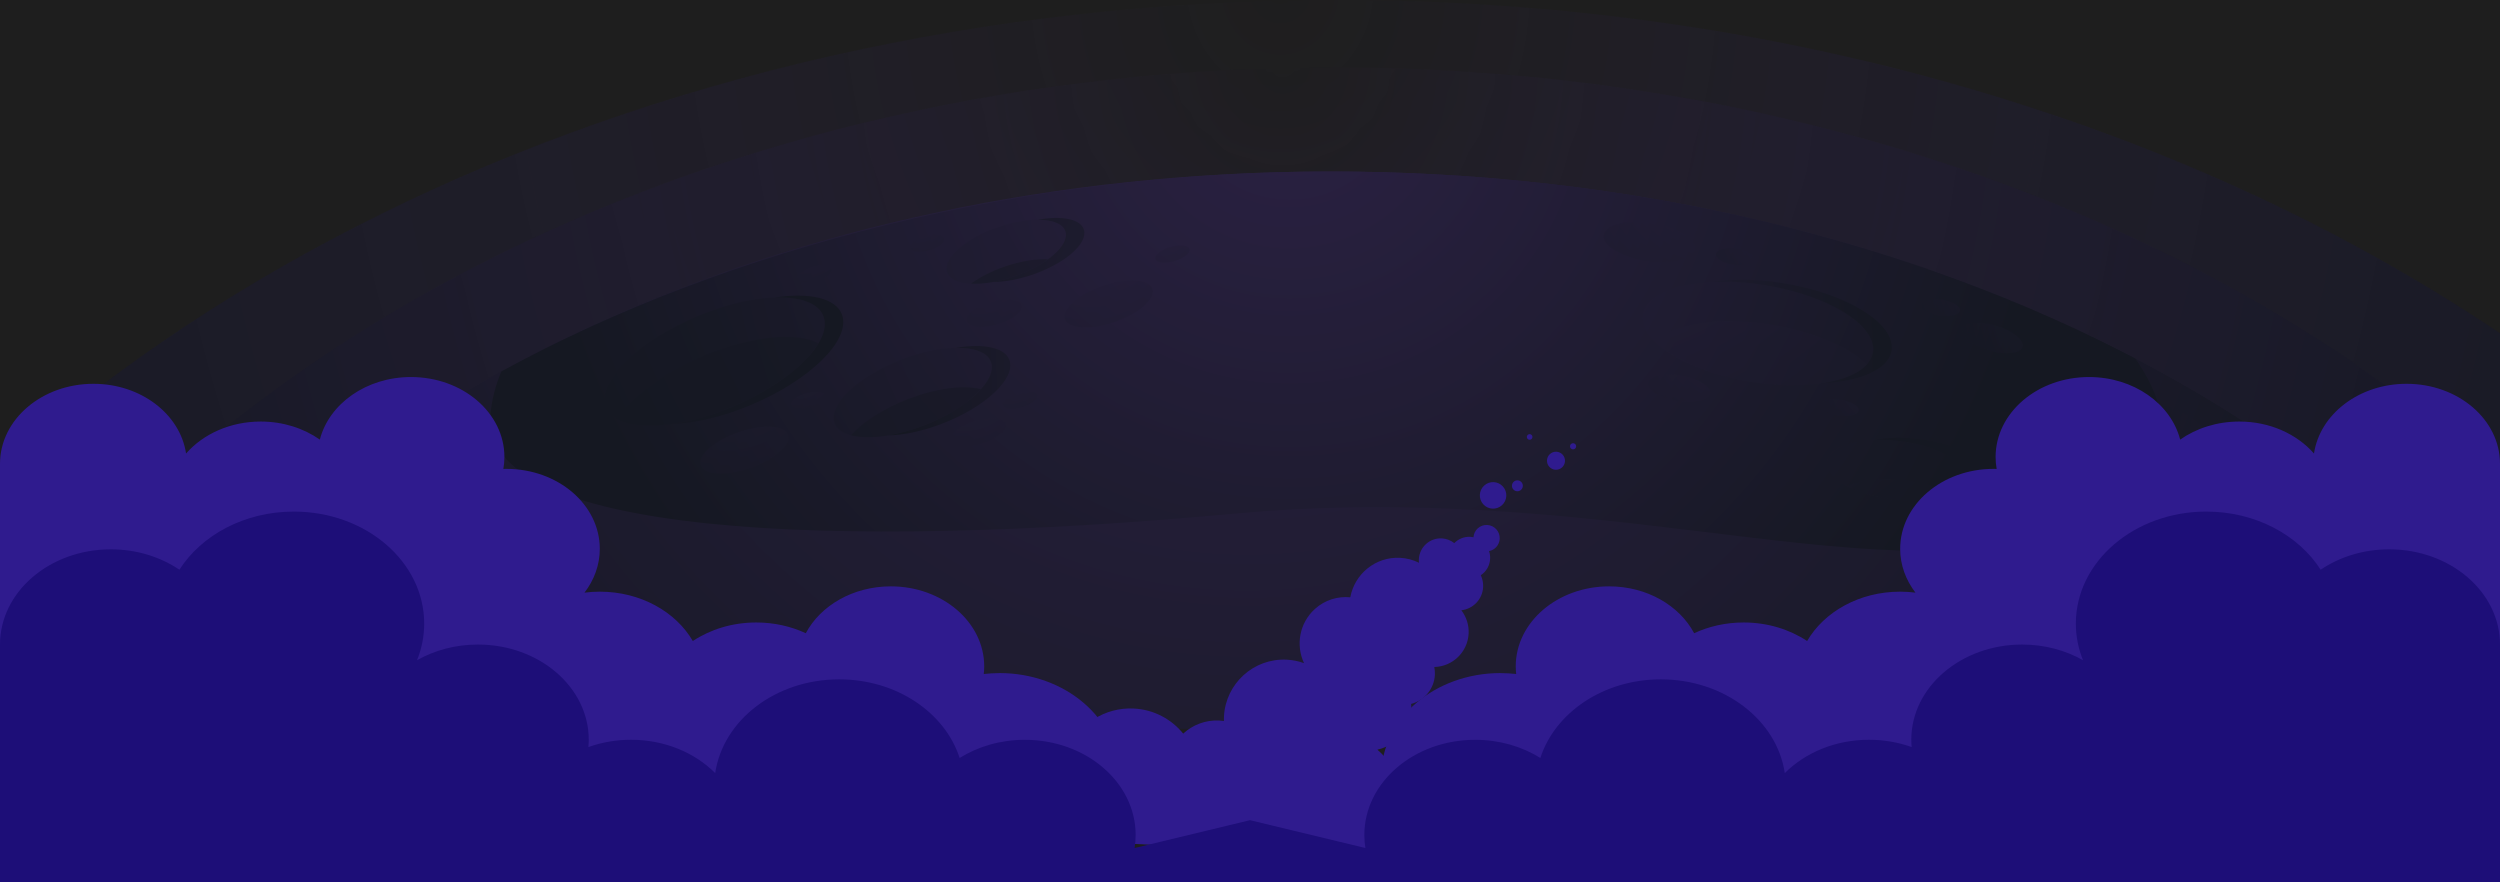 <svg width="1598" height="564" viewBox="0 0 1598 564" fill="none" xmlns="http://www.w3.org/2000/svg">
<rect width="1598" height="564" fill="#1E1E1E"/>
<g clip-path="url(#clip0_0_1)">
<g clip-path="url(#clip1_0_1)">
<mask id="mask0_0_1" style="mask-type:alpha" maskUnits="userSpaceOnUse" x="0" y="-142" width="1600" height="608">
<rect y="-142" width="1600" height="608" fill="#D9D9D9"/>
</mask>
<g mask="url(#mask0_0_1)">
<g opacity="0.3">
<path style="mix-blend-mode:screen" d="M1828 429.917C1639.69 173.726 1274.51 0 854.842 0C403.391 0 14.989 201.045 -158 489.512V666H1828V429.917Z" fill="url(#paint0_radial_0_1)"/>
<path style="mix-blend-mode:screen" d="M1699.69 417.405C1535.71 194.322 1217.71 43.041 852.285 43.041C459.173 43.041 120.97 218.107 -29.669 469.302V622.98H1699.69V417.405Z" fill="url(#paint1_radial_0_1)"/>
<path style="mix-blend-mode:screen" d="M1603.8 421.549C1458.01 235.677 1175.28 109.622 850.356 109.622C500.826 109.622 200.136 255.48 66.203 464.792V592.837H1603.8V421.549Z" fill="url(#paint2_radial_0_1)"/>
<path style="mix-blend-mode:screen" d="M313.507 264.682C306.28 342.374 531.64 352.083 788.769 328.338C1045.9 304.594 1226.48 393.072 1344.92 327.262C1391.83 301.202 1389.58 264.641 1364.9 229.197C1221.52 154.105 1043.38 109.622 850.356 109.622C657.332 109.622 466.379 157.395 320.449 237.464C316.815 246.279 314.379 255.379 313.507 264.682Z" fill="url(#paint3_radial_0_1)"/>
<path opacity="0.5" d="M1197.29 224.972C1194.93 242.075 1160.06 250.667 1119.38 244.146C1078.72 237.626 1047.66 218.452 1050.02 201.35C1052.37 184.247 1087.25 175.655 1127.93 182.176C1168.58 188.696 1199.64 207.87 1197.29 224.972ZM446.547 201.858C408.161 217.721 381.671 243.7 387.416 259.847C393.14 275.995 428.927 276.239 467.313 260.355C505.698 244.471 532.189 218.513 526.444 202.365C520.72 186.218 484.932 185.974 446.547 201.858ZM576.441 229.806C548.773 240.47 529.489 258.568 533.346 270.206C537.202 281.845 562.739 282.637 590.406 271.953C618.074 261.29 637.358 243.192 633.501 231.553C629.644 219.915 604.108 219.122 576.441 229.806ZM638.576 144.985C617.668 152.094 602.789 164.972 605.367 173.766C607.924 182.561 626.965 183.943 647.873 176.834C668.781 169.724 683.66 156.847 681.082 148.052C678.525 139.257 659.484 137.876 638.576 144.985ZM1309.7 245.629C1289.67 236.042 1270.61 235.108 1267.16 243.557C1263.71 251.987 1277.14 266.591 1297.18 276.178C1317.21 285.765 1336.28 286.699 1339.73 278.25C1343.18 269.8 1329.74 255.216 1309.7 245.629ZM1214.46 281.845C1189.72 278.758 1168.77 284.689 1167.65 295.108C1166.53 305.528 1185.7 316.456 1210.42 319.543C1235.17 322.631 1256.11 316.7 1257.23 306.28C1258.35 295.88 1239.18 284.932 1214.46 281.845Z" fill="url(#paint4_radial_0_1)"/>
<path style="mix-blend-mode:screen" d="M479.106 259.218C461.527 266.489 444.517 270.369 430.673 270.897C441.919 269.191 454.463 265.697 467.313 260.376C505.698 244.512 532.188 218.533 526.444 202.386C523.338 193.631 511.382 189.549 494.98 190.199C517.309 186.807 534.421 190.483 538.238 201.228C543.962 217.376 517.492 243.354 479.106 259.218ZM610.949 222.332C622.804 222.108 631.39 225.216 633.501 231.574C637.358 243.212 618.054 261.29 590.406 271.974C582.51 275.02 574.796 277.112 567.692 278.29C577.537 278.108 589.635 275.65 602.2 270.816C629.868 260.152 649.152 242.054 645.295 230.416C642.534 222.108 628.711 219.366 610.949 222.332ZM1127.93 182.176C1168.58 188.696 1199.64 207.87 1197.29 224.972C1195.91 235.047 1183.22 242.176 1164.71 244.979C1189.47 243.74 1207.42 235.92 1209.08 223.815C1211.44 206.712 1180.38 187.538 1139.72 181.018C1123.01 178.337 1107.3 178.215 1094.39 180.165C1104.62 179.657 1116.03 180.266 1127.93 182.176ZM1321.5 244.471C1306.21 237.159 1291.54 234.905 1283.88 237.972C1291.31 238.622 1300.39 241.181 1309.7 245.629C1329.74 255.216 1343.2 269.82 1339.73 278.25C1338.89 280.261 1337.17 281.723 1334.79 282.678C1343.34 283.409 1349.67 281.622 1351.52 277.092C1354.97 268.663 1341.53 254.059 1321.5 244.471ZM1226.25 280.687C1216.27 279.448 1206.93 279.692 1199.24 281.073C1204.05 280.951 1209.16 281.175 1214.46 281.825C1239.2 284.912 1258.35 295.84 1257.23 306.26C1256.56 312.475 1248.81 317.065 1237.44 319.117C1255.02 318.67 1268.15 313.267 1269.02 305.102C1270.14 294.702 1250.98 283.754 1226.25 280.667V280.687ZM663.341 140.455C672.8 140.455 679.621 143.055 681.082 148.052C683.64 156.847 668.781 169.745 647.873 176.834C643.407 178.357 639.043 179.454 634.902 180.205C642.047 180.205 650.674 178.723 659.667 175.676C680.575 168.567 695.454 155.689 692.876 146.894C690.866 139.968 678.646 137.673 663.341 140.455Z" fill="url(#paint5_radial_0_1)"/>
<path opacity="0.5" d="M1248.4 315.887C1240.75 311.784 1230.31 308.555 1218.6 307.092C1203.17 305.163 1189.23 306.747 1180.64 310.749C1188.3 314.852 1198.73 318.081 1210.44 319.544C1225.87 321.473 1239.81 319.889 1248.4 315.887Z" fill="url(#paint6_radial_0_1)"/>
<path opacity="0.5" d="M1193.41 232.894C1181.86 221.702 1159.08 211.77 1132.05 207.423C1098.25 202 1068.49 207.017 1058.02 218.676C1069.57 229.867 1092.34 239.8 1119.38 244.147C1153.18 249.57 1182.94 244.553 1193.41 232.894Z" fill="url(#paint7_radial_0_1)"/>
<path opacity="0.5" d="M1277.92 263.829C1283.03 268.256 1289.63 272.563 1297.18 276.178C1311.39 282.982 1325.09 285.4 1333.09 283.226C1327.97 278.798 1321.38 274.492 1313.82 270.877C1299.62 264.072 1285.91 261.655 1277.92 263.829Z" fill="url(#paint8_radial_0_1)"/>
<path opacity="0.5" d="M394.825 267.952C408.405 275.366 437.026 272.888 467.313 260.355C493.884 249.367 514.731 233.564 523.155 219.508C509.575 212.095 480.954 214.573 450.667 227.105C424.096 238.094 403.249 253.896 394.825 267.952Z" fill="url(#paint9_radial_0_1)"/>
<path opacity="0.5" d="M642.697 170.232C634.049 173.157 626.478 177.098 620.713 181.302C628.264 181.688 637.845 180.246 647.873 176.834C656.52 173.909 664.092 169.968 669.857 165.764C662.306 165.378 652.725 166.82 642.697 170.232Z" fill="url(#paint10_radial_0_1)"/>
<path opacity="0.5" d="M543.962 278.229C554.741 281.033 572.076 279.022 590.406 271.953C606.341 265.799 619.454 257.207 627.026 248.778C616.247 245.975 598.912 247.985 580.581 255.054C564.647 261.208 551.533 269.8 543.962 278.229Z" fill="url(#paint11_radial_0_1)"/>
<path opacity="0.25" d="M503.851 278.209C505.719 284.648 494.676 294.113 479.188 299.374C463.7 304.635 449.612 303.68 447.745 297.241C445.877 290.802 456.92 281.337 472.408 276.076C487.896 270.816 501.984 271.77 503.851 278.209Z" fill="url(#paint12_radial_0_1)"/>
<path opacity="0.25" d="M1083.33 159.02C1082.48 165.703 1068.73 169.176 1052.66 166.779C1036.56 164.382 1024.22 157.03 1025.07 150.347C1025.92 143.665 1039.67 140.191 1055.74 142.588C1071.84 144.985 1084.18 152.338 1083.33 159.02Z" fill="url(#paint13_radial_0_1)"/>
<path opacity="0.25" d="M1420.33 294.58C1417.09 300.329 1403.2 297.607 1389.34 288.487C1375.47 279.367 1366.87 267.302 1370.11 261.533C1373.36 255.785 1387.25 258.507 1401.11 267.627C1414.98 276.747 1423.58 288.812 1420.33 294.58Z" fill="url(#paint14_radial_0_1)"/>
<path opacity="0.25" d="M1121.65 166.048C1121.29 168.892 1115.46 170.354 1108.62 169.339C1101.8 168.323 1096.54 165.195 1096.91 162.372C1097.27 159.528 1103.1 158.066 1109.94 159.081C1116.76 160.097 1122.02 163.225 1121.65 166.048Z" fill="url(#paint15_radial_0_1)"/>
<path opacity="0.25" d="M1188.13 262.407C1187.77 265.25 1181.94 266.713 1175.1 265.697C1168.28 264.682 1163.02 261.554 1163.39 258.73C1163.75 255.887 1169.58 254.424 1176.42 255.44C1183.26 256.455 1188.5 259.583 1188.13 262.407Z" fill="url(#paint16_radial_0_1)"/>
<path opacity="0.25" d="M1252.77 198.486C1252.4 201.329 1246.57 202.792 1239.73 201.776C1232.89 200.761 1227.66 197.633 1228.02 194.809C1228.39 191.966 1234.21 190.503 1241.05 191.519C1247.87 192.535 1253.13 195.663 1252.77 198.486Z" fill="url(#paint17_radial_0_1)"/>
<path opacity="0.25" d="M1307.17 298.155C1306.19 300.816 1300.2 300.735 1293.79 297.972C1287.37 295.21 1282.99 290.823 1283.96 288.162C1284.94 285.501 1290.93 285.582 1297.34 288.345C1303.74 291.107 1308.14 295.494 1307.17 298.155Z" fill="url(#paint18_radial_0_1)"/>
<path opacity="0.25" d="M1292.92 221.682C1291.8 226.11 1282.24 227.186 1271.56 224.058C1260.88 220.93 1253.13 214.816 1254.25 210.388C1255.36 205.961 1264.92 204.884 1275.6 208.012C1286.28 211.14 1294.03 217.254 1292.92 221.682Z" fill="url(#paint19_radial_0_1)"/>
<path opacity="0.25" d="M1093.24 251.686C1094.05 247.169 1085.85 241.928 1074.93 239.981C1064.02 238.033 1054.52 240.116 1053.71 244.633C1052.91 249.15 1061.1 254.39 1072.02 256.338C1082.94 258.285 1092.44 256.202 1093.24 251.686Z" fill="url(#paint20_radial_0_1)"/>
<path opacity="0.25" d="M652.989 195.256C653.943 199.258 646.879 204.681 637.237 207.342C627.574 210.023 618.988 208.926 618.034 204.925C617.08 200.923 624.144 195.5 633.786 192.839C643.448 190.158 652.035 191.255 652.989 195.256Z" fill="url(#paint21_radial_0_1)"/>
<path opacity="0.25" d="M643.042 271.364C643.996 275.366 636.932 280.789 627.29 283.45C617.627 286.131 609.041 285.034 608.087 281.033C607.133 277.031 614.197 271.608 623.839 268.947C633.501 266.266 642.088 267.363 643.042 271.364Z" fill="url(#paint22_radial_0_1)"/>
<path opacity="0.25" d="M662.894 252.779C663.483 255.277 659.098 258.649 653.07 260.315C647.061 261.98 641.702 261.31 641.114 258.812C640.525 256.313 644.909 252.941 650.938 251.276C656.967 249.61 662.306 250.281 662.894 252.779Z" fill="url(#paint23_radial_0_1)"/>
<path opacity="0.25" d="M603.58 152.46C604.169 154.958 599.784 158.33 593.756 159.995C587.747 161.661 582.388 160.99 581.8 158.492C581.211 155.994 585.595 152.622 591.624 150.956C597.633 149.291 602.992 149.961 603.58 152.46Z" fill="url(#paint24_radial_0_1)"/>
<path opacity="0.25" d="M527.459 252.779C528.048 255.277 523.663 258.649 517.634 260.315C511.605 261.98 506.267 261.31 505.678 258.812C505.089 256.313 509.474 252.941 515.503 251.276C521.511 249.61 526.87 250.281 527.459 252.779Z" fill="url(#paint25_radial_0_1)"/>
<path opacity="0.25" d="M736.681 184.775C738.549 191.214 727.506 200.679 712.018 205.94C696.53 211.201 682.442 210.246 680.575 203.807C678.707 197.369 689.75 187.903 705.238 182.643C720.726 177.382 734.814 178.337 736.681 184.775Z" fill="url(#paint26_radial_0_1)"/>
<path opacity="0.25" d="M760.289 159.345C760.878 161.844 756.494 165.215 750.465 166.881C744.456 168.546 739.097 167.876 738.509 165.378C737.92 162.879 742.304 159.508 748.333 157.842C754.362 156.177 759.701 156.847 760.289 159.345Z" fill="url(#paint27_radial_0_1)"/>
<path opacity="0.25" d="M531.661 171.979C532.25 174.477 527.865 177.849 521.836 179.515C515.828 181.18 510.469 180.51 509.88 178.012C509.291 175.513 513.676 172.142 519.705 170.476C525.713 168.81 531.072 169.481 531.661 171.979Z" fill="url(#paint28_radial_0_1)"/>
</g>
</g>
<g clip-path="url(#clip2_0_1)">
<path d="M959.146 430.249C962.533 430.249 965.856 430.468 969.148 430.824C968.956 429.21 968.86 427.595 968.86 425.927C968.86 397.695 995.605 374.798 1028.55 374.798C1052.71 374.798 1073.51 387.081 1082.9 404.753C1092.3 400.376 1103.1 397.887 1114.57 397.887C1129.84 397.887 1143.9 402.319 1155.12 409.732C1165.98 391.048 1188.54 378.191 1214.59 378.191C1217.91 378.191 1221.17 378.409 1224.36 378.82C1218.2 370.777 1214.59 361.148 1214.59 350.807C1214.59 322.576 1241.33 299.706 1274.31 299.706C1274.95 299.706 1275.62 299.706 1276.26 299.733C1275.81 297.244 1275.59 294.7 1275.59 292.101C1275.59 263.87 1302.33 241 1335.31 241C1363.81 241 1387.65 258.098 1393.56 280.995C1403.85 273.773 1417.01 269.45 1431.36 269.45C1450.88 269.45 1468.2 277.466 1479.1 289.885C1482.87 264.745 1507.92 245.322 1538.28 245.322C1571.25 245.322 1598 268.192 1598 296.423V555.759H987.937C979.053 558.877 883 531.412 883 495.411C883 459.411 917.095 430.222 959.146 430.222V430.249Z" fill="#2F1B8E"/>
<g clip-path="url(#clip3_0_1)">
<path d="M969.736 314.009C971.656 314.106 973.291 312.624 973.388 310.699C973.486 308.775 972.008 307.136 970.088 307.039C968.168 306.942 966.533 308.424 966.436 310.349C966.339 312.273 967.817 313.912 969.736 314.009Z" fill="#2F1B8E"/>
<path d="M977.842 277.499C976.849 277.449 976.007 278.211 975.957 279.207C975.907 280.202 976.667 281.046 977.66 281.096C978.653 281.146 979.495 280.383 979.545 279.388C979.595 278.392 978.835 277.549 977.842 277.499Z" fill="#2F1B8E"/>
<path d="M994.876 288.743C991.705 288.583 988.995 291.039 988.835 294.219C988.674 297.398 991.123 300.114 994.295 300.274C997.467 300.434 1000.18 297.979 1000.34 294.799C1000.5 291.619 998.048 288.903 994.876 288.743Z" fill="#2F1B8E"/>
<path d="M1005.61 283.295C1004.52 283.24 1003.59 284.079 1003.54 285.171C1003.48 286.263 1004.32 287.19 1005.41 287.245C1006.5 287.3 1007.42 286.461 1007.48 285.369C1007.53 284.278 1006.7 283.35 1005.61 283.295Z" fill="#2F1B8E"/>
<path d="M948.705 310.356C945.238 313.497 944.968 318.861 948.101 322.336C951.234 325.811 956.585 326.081 960.051 322.939C963.518 319.797 963.789 314.433 960.656 310.959C957.523 307.484 952.172 307.214 948.705 310.356Z" fill="#2F1B8E"/>
<path d="M878.988 547.205C888.621 539.625 895.066 528.068 895.734 514.835C896.448 500.67 890.387 487.741 880.412 479.188C892.285 476.55 901.429 466.256 902.073 453.489C902.133 452.284 902.096 451.107 901.995 449.943C910.357 447.805 916.721 440.413 917.179 431.324C917.265 429.621 917.108 427.955 916.804 426.346C928.477 426.081 938.146 416.844 938.744 404.976C939.026 399.387 937.233 394.193 934.083 390.089C941.594 389.244 947.622 383.076 948.017 375.255C948.153 372.557 947.593 369.969 946.52 367.693C949.943 365.418 952.27 361.623 952.493 357.206C952.58 355.472 952.327 353.801 951.796 352.245C955.525 351.547 958.416 348.36 958.615 344.409C958.849 339.768 955.291 335.805 950.645 335.571C946 335.336 942.145 338.845 941.85 343.419C941.183 343.272 940.497 343.173 939.792 343.138C935.803 342.937 932.142 344.523 929.568 347.162C927.36 345.409 924.622 344.288 921.594 344.136C913.888 343.747 907.325 349.695 906.935 357.42C906.895 358.207 906.937 358.966 907.028 359.727C903.362 357.9 899.259 356.775 894.917 356.556C879.314 355.769 865.862 366.795 863.114 381.791C855.139 381.019 846.873 383.452 840.46 389.279C830.565 398.246 828.133 412.389 833.543 423.884C830.073 422.63 826.37 421.864 822.493 421.668C801.395 420.604 783.421 436.893 782.354 458.043C782.306 458.991 782.307 459.925 782.325 460.86C781.352 460.714 780.361 460.616 779.352 460.565C770.509 460.119 762.348 463.362 756.302 468.917C748.786 459.683 737.564 453.546 724.748 452.899C706.054 451.956 689.517 462.988 682.528 479.284C680.04 477.661 677.105 476.627 673.917 476.466C667.734 476.154 662.155 479.125 658.833 483.852C650.713 479.595 641.578 476.976 631.822 476.484C605.246 475.143 581.584 489.889 570.196 512.194C567.54 511.046 564.638 510.304 561.579 510.149C556.596 509.898 551.892 511.142 547.888 513.484C546.136 510.948 543.268 509.225 539.968 509.059C534.49 508.783 529.82 512.846 529.226 518.242C517.73 512.767 505.02 509.405 491.515 508.724C471.619 507.72 452.82 512.665 436.772 521.966C433.3 519.473 429.107 517.909 424.526 517.677C418.246 517.361 412.448 519.596 408.078 523.449L878.988 547.205Z" fill="#2F1B8E"/>
</g>
<path d="M638.822 430.249C635.435 430.249 632.112 430.468 628.82 430.824C629.012 429.21 629.108 427.595 629.108 425.927C629.108 397.695 602.363 374.798 569.418 374.798C545.261 374.798 524.459 387.081 515.065 404.753C505.638 400.376 494.87 397.887 483.398 397.887C468.124 397.887 454.065 402.319 442.849 409.732C431.985 391.048 409.425 378.191 383.383 378.191C380.059 378.191 376.8 378.409 373.605 378.82C379.772 370.777 383.383 361.148 383.383 350.807C383.383 322.576 356.637 299.706 323.693 299.706C323.022 299.706 322.383 299.706 321.744 299.733C322.191 297.244 322.415 294.7 322.415 292.101C322.415 263.87 295.669 241 262.693 241C234.19 241 210.352 258.098 204.441 280.995C194.152 273.773 180.987 269.45 166.671 269.45C147.148 269.45 129.797 277.466 118.932 289.885C115.162 264.745 90.11 245.322 59.722 245.322C26.745 245.322 -2.35256e-05 268.219 -2.35256e-05 296.451V555.759H610.063C618.947 558.877 715 531.412 715 495.411C715 459.411 680.905 430.222 638.854 430.222L638.822 430.249Z" fill="#2F1B8E"/>
<path d="M70.855 351.131C87.411 351.131 102.624 356.023 114.672 364.167C128.863 342.003 156.284 327 187.797 327C233.851 327 271.149 359.057 271.149 398.629C271.149 406.827 269.519 414.671 266.578 421.995C277.732 415.682 291.092 411.992 305.474 411.992C344.625 411.992 376.329 439.239 376.329 472.853C376.329 474.438 376.233 475.969 376.105 477.527C384.479 474.52 393.683 472.853 403.335 472.853C424.876 472.853 444.18 481.134 457.156 494.17C462.142 460.364 495.7 434.238 536.417 434.238C573.139 434.238 604.044 455.527 613.408 484.495C625.106 477.199 639.488 472.881 655.052 472.881C694.203 472.881 725.907 500.127 725.907 533.742C725.907 536.557 725.652 539.344 725.236 542.05L798.904 524.286H799.096L872.764 542.05C872.316 539.317 872.092 536.557 872.092 533.742C872.092 500.127 903.829 472.881 942.948 472.881C958.512 472.881 972.894 477.199 984.592 484.495C993.956 455.527 1024.86 434.238 1061.58 434.238C1102.27 434.238 1135.86 460.364 1140.84 494.17C1153.85 481.134 1173.12 472.853 1194.7 472.853C1204.35 472.853 1213.55 474.52 1221.93 477.527C1221.8 475.996 1221.7 474.438 1221.7 472.853C1221.7 439.239 1253.44 411.992 1292.56 411.992C1306.91 411.992 1320.27 415.682 1331.45 421.995C1328.51 414.671 1326.88 406.8 1326.88 398.629C1326.88 359.084 1364.21 327 1410.27 327C1441.78 327 1469.2 342.031 1483.36 364.167C1495.41 355.996 1510.62 351.131 1527.18 351.131C1566.26 351.131 1598 378.378 1598 411.992V682H-4.95911e-05V411.992C-4.95911e-05 378.378 31.736 351.131 70.855 351.131Z" fill="#1D0E78"/>
</g>
</g>
</g>
<defs>
<radialGradient id="paint0_radial_0_1" cx="0" cy="0" r="1" gradientUnits="userSpaceOnUse" gradientTransform="translate(818.35 -5.008) scale(1022.37 1150.88)">
<stop stop-color="#4A289C" stop-opacity="0"/>
<stop offset="0.96" stop-color="#00092B"/>
</radialGradient>
<radialGradient id="paint1_radial_0_1" cx="0" cy="0" r="1" gradientUnits="userSpaceOnUse" gradientTransform="translate(819.987 38.806) scale(890.255 1002.16)">
<stop stop-color="#4A289C" stop-opacity="0"/>
<stop offset="0.96" stop-color="#00092B"/>
</radialGradient>
<radialGradient id="paint2_radial_0_1" cx="0" cy="0" r="1" gradientUnits="userSpaceOnUse" gradientTransform="translate(797.275 2.683) scale(791.517 834.439)">
<stop stop-color="#4A289C"/>
<stop offset="0.96" stop-color="#00092B"/>
</radialGradient>
<radialGradient id="paint3_radial_0_1" cx="0" cy="0" r="1" gradientUnits="userSpaceOnUse" gradientTransform="translate(824.251 55.877) scale(511.902 512.22)">
<stop stop-color="#4A289C"/>
<stop offset="0.96" stop-color="#00092B"/>
</radialGradient>
<radialGradient id="paint4_radial_0_1" cx="0" cy="0" r="1" gradientUnits="userSpaceOnUse" gradientTransform="translate(869.12 95.128) rotate(9.116) scale(443.673 475.364)">
<stop stop-color="#4A289C"/>
<stop offset="0.96" stop-color="#00092B"/>
</radialGradient>
<radialGradient id="paint5_radial_0_1" cx="0" cy="0" r="1" gradientUnits="userSpaceOnUse" gradientTransform="translate(887.101 228.43) scale(329.748 356.467)">
<stop stop-color="#4A289C"/>
<stop offset="0.96" stop-color="#00092B"/>
</radialGradient>
<radialGradient id="paint6_radial_0_1" cx="0" cy="0" r="1" gradientUnits="userSpaceOnUse" gradientTransform="translate(999.207 0.059) scale(407.365 440.374)">
<stop stop-color="#4A289C"/>
<stop offset="0.96" stop-color="#00092B"/>
</radialGradient>
<radialGradient id="paint7_radial_0_1" cx="0" cy="0" r="1" gradientUnits="userSpaceOnUse" gradientTransform="translate(999.207 0.059) scale(407.365 440.373)">
<stop stop-color="#4A289C"/>
<stop offset="0.96" stop-color="#00092B"/>
</radialGradient>
<radialGradient id="paint8_radial_0_1" cx="0" cy="0" r="1" gradientUnits="userSpaceOnUse" gradientTransform="translate(999.207 0.059) scale(407.365 440.373)">
<stop stop-color="#4A289C"/>
<stop offset="0.96" stop-color="#00092B"/>
</radialGradient>
<radialGradient id="paint9_radial_0_1" cx="0" cy="0" r="1" gradientUnits="userSpaceOnUse" gradientTransform="translate(999.207 0.059) scale(407.365 440.373)">
<stop stop-color="#4A289C"/>
<stop offset="0.96" stop-color="#00092B"/>
</radialGradient>
<radialGradient id="paint10_radial_0_1" cx="0" cy="0" r="1" gradientUnits="userSpaceOnUse" gradientTransform="translate(999.207 0.059) scale(407.365 440.373)">
<stop stop-color="#4A289C"/>
<stop offset="0.96" stop-color="#00092B"/>
</radialGradient>
<radialGradient id="paint11_radial_0_1" cx="0" cy="0" r="1" gradientUnits="userSpaceOnUse" gradientTransform="translate(999.207 0.059) scale(407.365 440.373)">
<stop stop-color="#4A289C"/>
<stop offset="0.96" stop-color="#00092B"/>
</radialGradient>
<radialGradient id="paint12_radial_0_1" cx="0" cy="0" r="1" gradientUnits="userSpaceOnUse" gradientTransform="translate(462.73 213.069) scale(124.292 134.363)">
<stop stop-color="#4A289C"/>
<stop offset="0.96" stop-color="#00092B"/>
</radialGradient>
<radialGradient id="paint13_radial_0_1" cx="0" cy="0" r="1" gradientUnits="userSpaceOnUse" gradientTransform="translate(1100.07 94.137) rotate(27.034) scale(126.528 133.236)">
<stop stop-color="#4A289C"/>
<stop offset="0.96" stop-color="#00092B"/>
</radialGradient>
<radialGradient id="paint14_radial_0_1" cx="0" cy="0" r="1" gradientUnits="userSpaceOnUse" gradientTransform="translate(1493.37 287.505) rotate(50.977) scale(131 128.763)">
<stop stop-color="#4A289C"/>
<stop offset="0.96" stop-color="#00092B"/>
</radialGradient>
<radialGradient id="paint15_radial_0_1" cx="0" cy="0" r="1" gradientUnits="userSpaceOnUse" gradientTransform="translate(1142.34 144.273) rotate(27.034) scale(53.717 56.565)">
<stop stop-color="#4A289C"/>
<stop offset="0.96" stop-color="#00092B"/>
</radialGradient>
<radialGradient id="paint16_radial_0_1" cx="0" cy="0" r="1" gradientUnits="userSpaceOnUse" gradientTransform="translate(1205.73 239.327) rotate(27.034) scale(53.717 56.565)">
<stop stop-color="#4A289C"/>
<stop offset="0.96" stop-color="#00092B"/>
</radialGradient>
<radialGradient id="paint17_radial_0_1" cx="0" cy="0" r="1" gradientUnits="userSpaceOnUse" gradientTransform="translate(1274.99 177.377) rotate(27.034) scale(53.717 56.565)">
<stop stop-color="#4A289C"/>
<stop offset="0.96" stop-color="#00092B"/>
</radialGradient>
<radialGradient id="paint18_radial_0_1" cx="0" cy="0" r="1" gradientUnits="userSpaceOnUse" gradientTransform="translate(1355.6 301.44) rotate(41.348) scale(54.667 55.614)">
<stop stop-color="#4A289C"/>
<stop offset="0.96" stop-color="#00092B"/>
</radialGradient>
<radialGradient id="paint19_radial_0_1" cx="0" cy="0" r="1" gradientUnits="userSpaceOnUse" gradientTransform="translate(1333.5 194.235) rotate(34.617) scale(86.95 89.995)">
<stop stop-color="#4A289C"/>
<stop offset="0.96" stop-color="#00092B"/>
</radialGradient>
<radialGradient id="paint20_radial_0_1" cx="0" cy="0" r="1" gradientUnits="userSpaceOnUse" gradientTransform="translate(1107.37 211.587) rotate(28.365) scale(86.189 90)">
<stop stop-color="#4A289C"/>
<stop offset="0.96" stop-color="#00092B"/>
</radialGradient>
<radialGradient id="paint21_radial_0_1" cx="0" cy="0" r="1" gradientUnits="userSpaceOnUse" gradientTransform="translate(626.468 153.706) rotate(3.312) scale(76.276 82.456)">
<stop stop-color="#4A289C"/>
<stop offset="0.96" stop-color="#00092B"/>
</radialGradient>
<radialGradient id="paint22_radial_0_1" cx="0" cy="0" r="1" gradientUnits="userSpaceOnUse" gradientTransform="translate(615.931 229.634) rotate(3.312) scale(76.276 82.456)">
<stop stop-color="#4A289C"/>
<stop offset="0.96" stop-color="#00092B"/>
</radialGradient>
<radialGradient id="paint23_radial_0_1" cx="0" cy="0" r="1" gradientUnits="userSpaceOnUse" gradientTransform="translate(643.852 226.45) rotate(3.312) scale(47.516 51.366)">
<stop stop-color="#4A289C"/>
<stop offset="0.96" stop-color="#00092B"/>
</radialGradient>
<radialGradient id="paint24_radial_0_1" cx="0" cy="0" r="1" gradientUnits="userSpaceOnUse" gradientTransform="translate(585.599 126.378) rotate(3.312) scale(47.516 51.366)">
<stop stop-color="#4A289C"/>
<stop offset="0.96" stop-color="#00092B"/>
</radialGradient>
<radialGradient id="paint25_radial_0_1" cx="0" cy="0" r="1" gradientUnits="userSpaceOnUse" gradientTransform="translate(508.921 226.47) rotate(3.312) scale(47.516 51.366)">
<stop stop-color="#4A289C"/>
<stop offset="0.96" stop-color="#00092B"/>
</radialGradient>
<radialGradient id="paint26_radial_0_1" cx="0" cy="0" r="1" gradientUnits="userSpaceOnUse" gradientTransform="translate(694.649 119.848) scale(124.292 134.363)">
<stop stop-color="#4A289C"/>
<stop offset="0.96" stop-color="#00092B"/>
</radialGradient>
<radialGradient id="paint27_radial_0_1" cx="0" cy="0" r="1" gradientUnits="userSpaceOnUse" gradientTransform="translate(741.652 133.243) rotate(3.312) scale(47.516 51.366)">
<stop stop-color="#4A289C"/>
<stop offset="0.96" stop-color="#00092B"/>
</radialGradient>
<radialGradient id="paint28_radial_0_1" cx="0" cy="0" r="1" gradientUnits="userSpaceOnUse" gradientTransform="translate(513.763 145.854) rotate(3.312) scale(47.516 51.366)">
<stop stop-color="#4A289C"/>
<stop offset="0.96" stop-color="#00092B"/>
</radialGradient>
<clipPath id="clip0_0_1">
<rect width="1598" height="564" fill="white"/>
</clipPath>
<clipPath id="clip1_0_1">
<rect width="1986" height="666" fill="white" transform="translate(-158)"/>
</clipPath>
<clipPath id="clip2_0_1">
<rect width="1598" height="323" fill="white" transform="matrix(-1 0 0 1 1598 241)"/>
</clipPath>
<clipPath id="clip3_0_1">
<rect width="586.675" height="274.345" fill="white" transform="translate(421.868 249.451) rotate(2.888)"/>
</clipPath>
</defs>
</svg>
